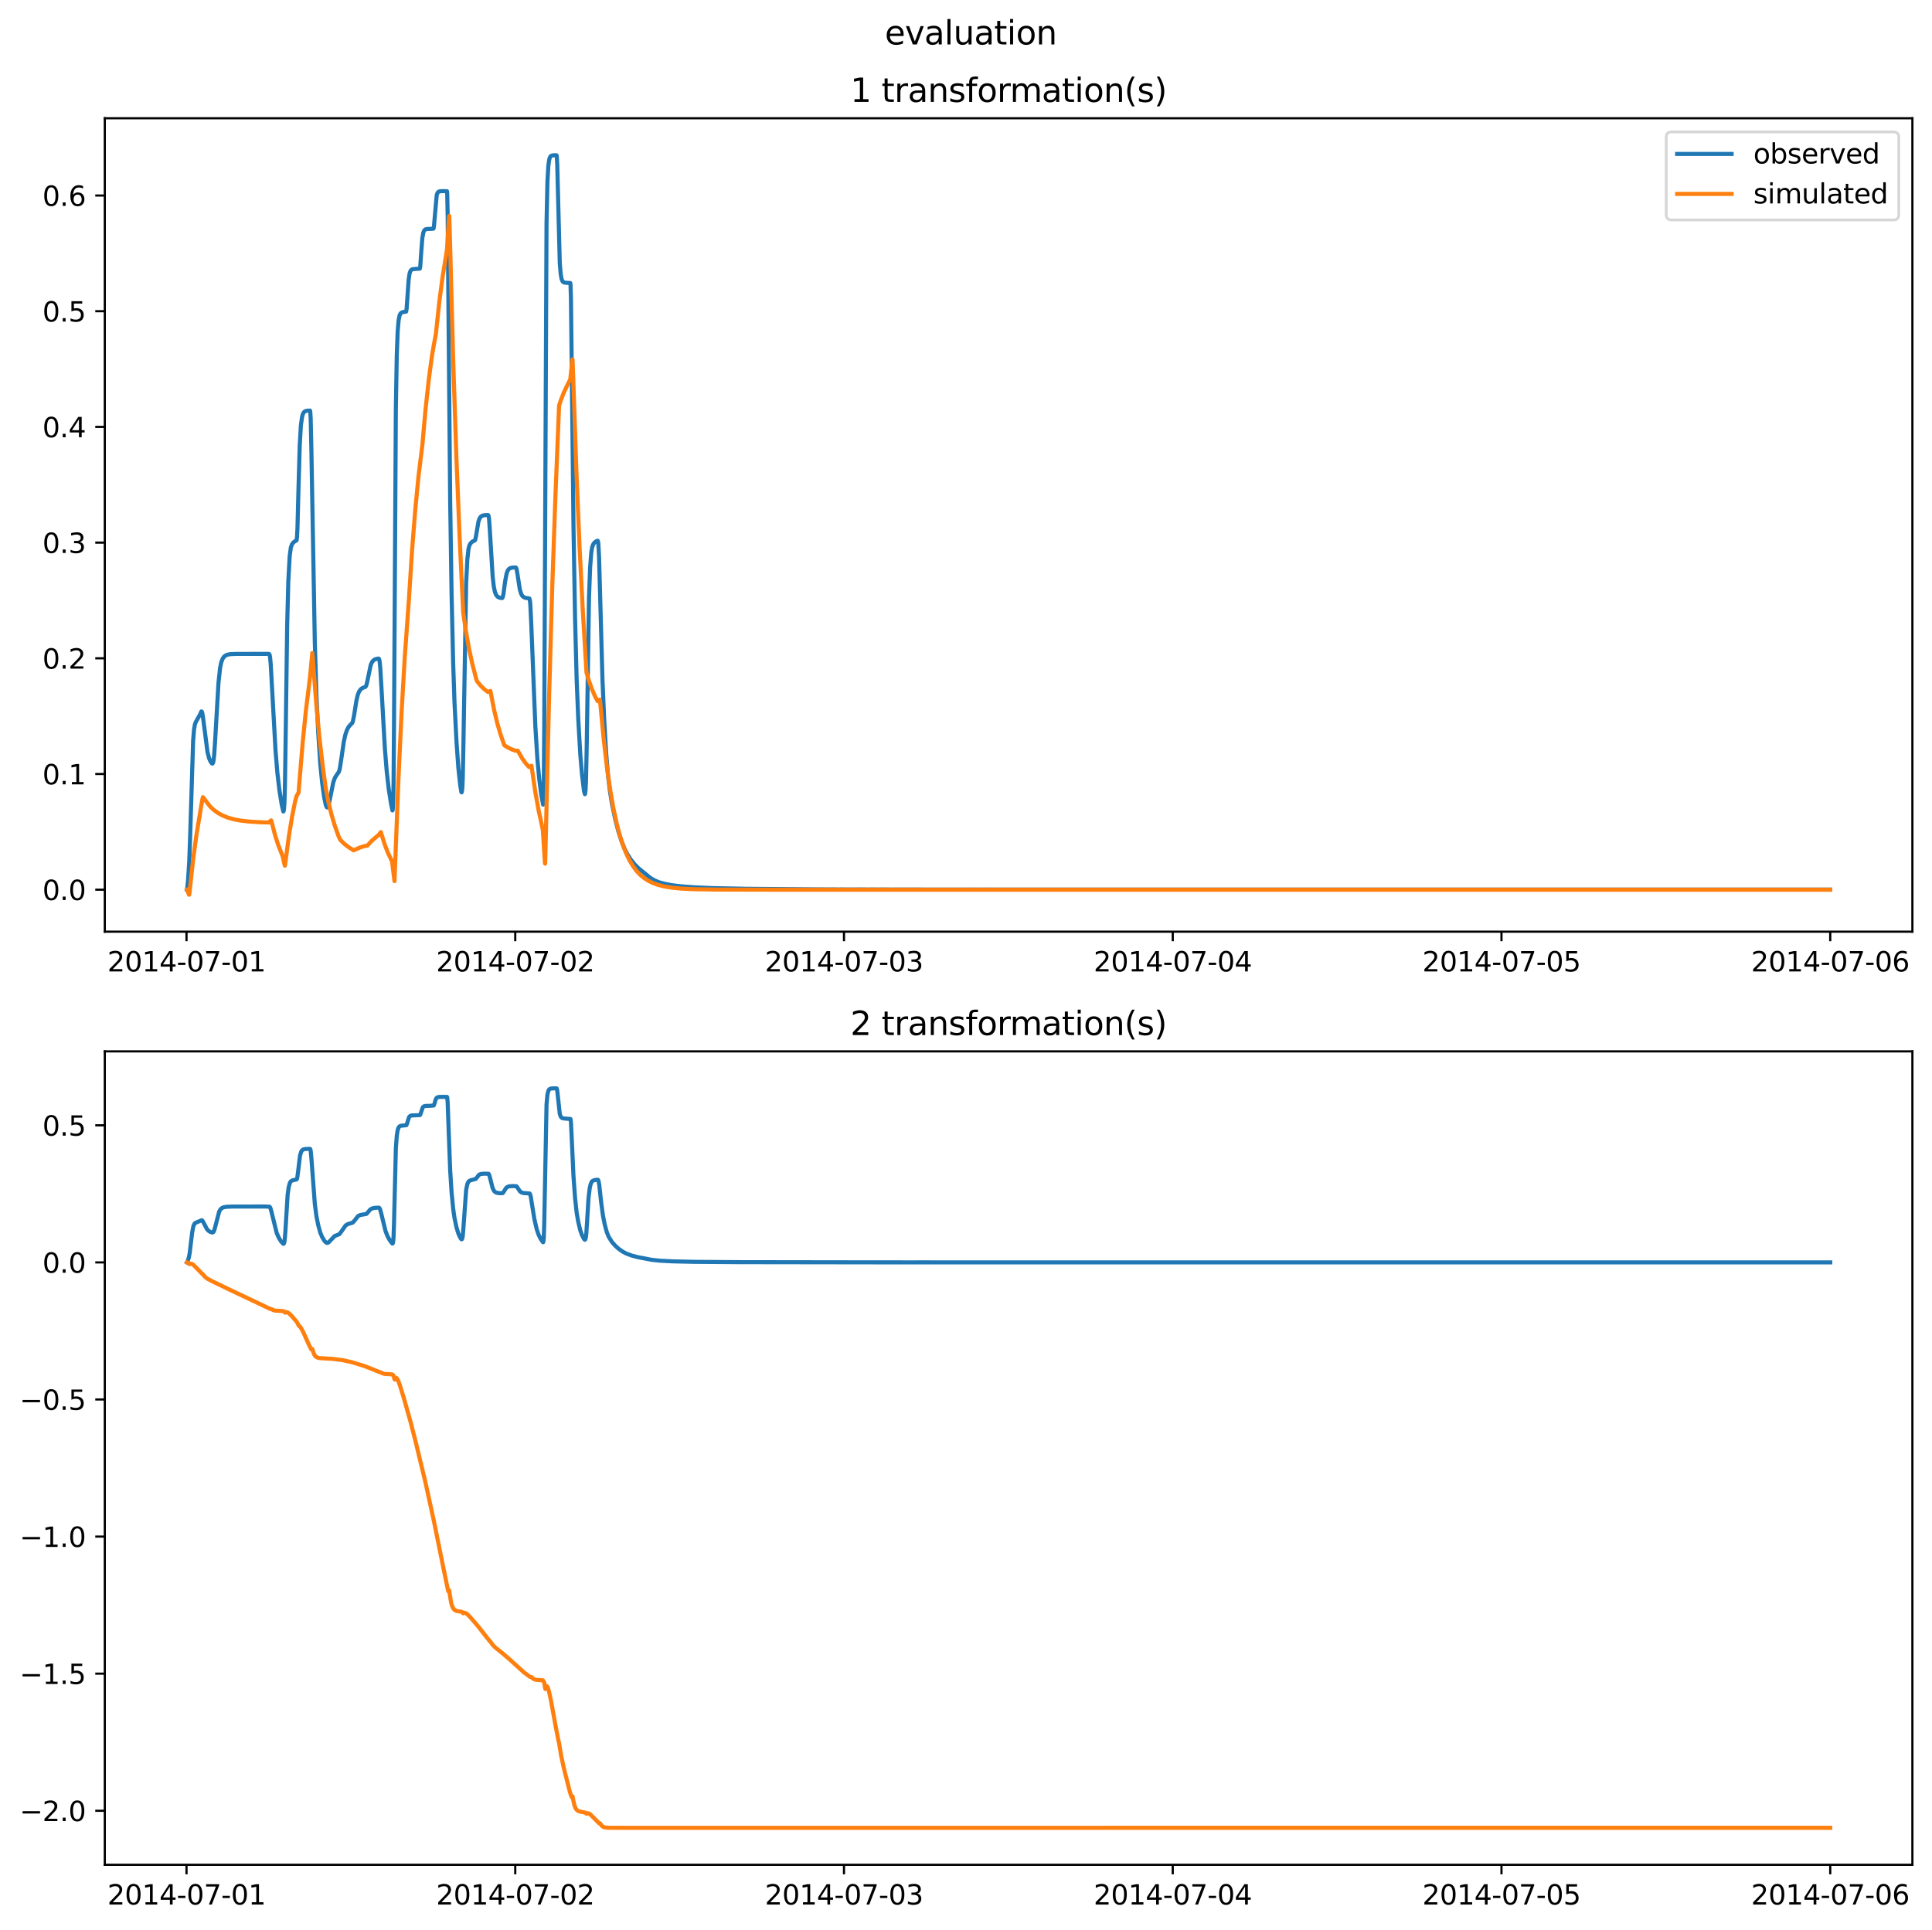<?xml version="1.0" encoding="utf-8" standalone="no"?>
<!DOCTYPE svg PUBLIC "-//W3C//DTD SVG 1.1//EN"
  "http://www.w3.org/Graphics/SVG/1.1/DTD/svg11.dtd">
<svg xmlns:xlink="http://www.w3.org/1999/xlink" width="709.436pt" height="708.798pt" viewBox="0 0 709.436 708.798" xmlns="http://www.w3.org/2000/svg" version="1.1">
 <defs>
  <style type="text/css">*{stroke-linejoin: round; stroke-linecap: butt}</style>
 </defs>
 <g id="figure_1">
  <g id="patch_1">
   <path d="M 0 708.798 
L 709.436 708.798 
L 709.436 0 
L 0 0 
z
" style="fill: #ffffff"/>
  </g>
  <g id="axes_1">
   <g id="patch_2">
    <path d="M 38.483 342.2 
L 702.236 342.2 
L 702.236 43.44 
L 38.483 43.44 
z
" style="fill: #ffffff"/>
   </g>
   <g id="matplotlib.axis_1">
    <g id="xtick_1">
     <g id="line2d_1">
      <defs>
       <path id="m129b3c3180" d="M 0 0 
L 0 3.5 
" style="stroke: #000000; stroke-width: 0.8"/>
      </defs>
      <g>
       <use xlink:href="#m129b3c3180" x="68.486" y="342.2" style="stroke: #000000; stroke-width: 0.8"/>
      </g>
     </g>
     <g id="text_1">
      <!-- 2014-07-01 -->
      <g transform="translate(39.428 356.798) scale(0.1 -0.1)">
       <defs>
        <path id="DejaVuSans-32" d="M 1228 531 
L 3431 531 
L 3431 0 
L 469 0 
L 469 531 
Q 828 903 1448 1529 
Q 2069 2156 2228 2338 
Q 2531 2678 2651 2914 
Q 2772 3150 2772 3378 
Q 2772 3750 2511 3984 
Q 2250 4219 1831 4219 
Q 1534 4219 1204 4116 
Q 875 4013 500 3803 
L 500 4441 
Q 881 4594 1212 4672 
Q 1544 4750 1819 4750 
Q 2544 4750 2975 4387 
Q 3406 4025 3406 3419 
Q 3406 3131 3298 2873 
Q 3191 2616 2906 2266 
Q 2828 2175 2409 1742 
Q 1991 1309 1228 531 
z
" transform="scale(0.016)"/>
        <path id="DejaVuSans-30" d="M 2034 4250 
Q 1547 4250 1301 3770 
Q 1056 3291 1056 2328 
Q 1056 1369 1301 889 
Q 1547 409 2034 409 
Q 2525 409 2770 889 
Q 3016 1369 3016 2328 
Q 3016 3291 2770 3770 
Q 2525 4250 2034 4250 
z
M 2034 4750 
Q 2819 4750 3233 4129 
Q 3647 3509 3647 2328 
Q 3647 1150 3233 529 
Q 2819 -91 2034 -91 
Q 1250 -91 836 529 
Q 422 1150 422 2328 
Q 422 3509 836 4129 
Q 1250 4750 2034 4750 
z
" transform="scale(0.016)"/>
        <path id="DejaVuSans-31" d="M 794 531 
L 1825 531 
L 1825 4091 
L 703 3866 
L 703 4441 
L 1819 4666 
L 2450 4666 
L 2450 531 
L 3481 531 
L 3481 0 
L 794 0 
L 794 531 
z
" transform="scale(0.016)"/>
        <path id="DejaVuSans-34" d="M 2419 4116 
L 825 1625 
L 2419 1625 
L 2419 4116 
z
M 2253 4666 
L 3047 4666 
L 3047 1625 
L 3713 1625 
L 3713 1100 
L 3047 1100 
L 3047 0 
L 2419 0 
L 2419 1100 
L 313 1100 
L 313 1709 
L 2253 4666 
z
" transform="scale(0.016)"/>
        <path id="DejaVuSans-2d" d="M 313 2009 
L 1997 2009 
L 1997 1497 
L 313 1497 
L 313 2009 
z
" transform="scale(0.016)"/>
        <path id="DejaVuSans-37" d="M 525 4666 
L 3525 4666 
L 3525 4397 
L 1831 0 
L 1172 0 
L 2766 4134 
L 525 4134 
L 525 4666 
z
" transform="scale(0.016)"/>
       </defs>
       <use xlink:href="#DejaVuSans-32"/>
       <use xlink:href="#DejaVuSans-30" x="63.623"/>
       <use xlink:href="#DejaVuSans-31" x="127.246"/>
       <use xlink:href="#DejaVuSans-34" x="190.869"/>
       <use xlink:href="#DejaVuSans-2d" x="254.492"/>
       <use xlink:href="#DejaVuSans-30" x="290.576"/>
       <use xlink:href="#DejaVuSans-37" x="354.199"/>
       <use xlink:href="#DejaVuSans-2d" x="417.822"/>
       <use xlink:href="#DejaVuSans-30" x="453.906"/>
       <use xlink:href="#DejaVuSans-31" x="517.529"/>
      </g>
     </g>
    </g>
    <g id="xtick_2">
     <g id="line2d_2">
      <g>
       <use xlink:href="#m129b3c3180" x="189.202" y="342.2" style="stroke: #000000; stroke-width: 0.8"/>
      </g>
     </g>
     <g id="text_2">
      <!-- 2014-07-02 -->
      <g transform="translate(160.144 356.798) scale(0.1 -0.1)">
       <use xlink:href="#DejaVuSans-32"/>
       <use xlink:href="#DejaVuSans-30" x="63.623"/>
       <use xlink:href="#DejaVuSans-31" x="127.246"/>
       <use xlink:href="#DejaVuSans-34" x="190.869"/>
       <use xlink:href="#DejaVuSans-2d" x="254.492"/>
       <use xlink:href="#DejaVuSans-30" x="290.576"/>
       <use xlink:href="#DejaVuSans-37" x="354.199"/>
       <use xlink:href="#DejaVuSans-2d" x="417.822"/>
       <use xlink:href="#DejaVuSans-30" x="453.906"/>
       <use xlink:href="#DejaVuSans-32" x="517.529"/>
      </g>
     </g>
    </g>
    <g id="xtick_3">
     <g id="line2d_3">
      <g>
       <use xlink:href="#m129b3c3180" x="309.918" y="342.2" style="stroke: #000000; stroke-width: 0.8"/>
      </g>
     </g>
     <g id="text_3">
      <!-- 2014-07-03 -->
      <g transform="translate(280.86 356.798) scale(0.1 -0.1)">
       <defs>
        <path id="DejaVuSans-33" d="M 2597 2516 
Q 3050 2419 3304 2112 
Q 3559 1806 3559 1356 
Q 3559 666 3084 287 
Q 2609 -91 1734 -91 
Q 1441 -91 1130 -33 
Q 819 25 488 141 
L 488 750 
Q 750 597 1062 519 
Q 1375 441 1716 441 
Q 2309 441 2620 675 
Q 2931 909 2931 1356 
Q 2931 1769 2642 2001 
Q 2353 2234 1838 2234 
L 1294 2234 
L 1294 2753 
L 1863 2753 
Q 2328 2753 2575 2939 
Q 2822 3125 2822 3475 
Q 2822 3834 2567 4026 
Q 2313 4219 1838 4219 
Q 1578 4219 1281 4162 
Q 984 4106 628 3988 
L 628 4550 
Q 988 4650 1302 4700 
Q 1616 4750 1894 4750 
Q 2613 4750 3031 4423 
Q 3450 4097 3450 3541 
Q 3450 3153 3228 2886 
Q 3006 2619 2597 2516 
z
" transform="scale(0.016)"/>
       </defs>
       <use xlink:href="#DejaVuSans-32"/>
       <use xlink:href="#DejaVuSans-30" x="63.623"/>
       <use xlink:href="#DejaVuSans-31" x="127.246"/>
       <use xlink:href="#DejaVuSans-34" x="190.869"/>
       <use xlink:href="#DejaVuSans-2d" x="254.492"/>
       <use xlink:href="#DejaVuSans-30" x="290.576"/>
       <use xlink:href="#DejaVuSans-37" x="354.199"/>
       <use xlink:href="#DejaVuSans-2d" x="417.822"/>
       <use xlink:href="#DejaVuSans-30" x="453.906"/>
       <use xlink:href="#DejaVuSans-33" x="517.529"/>
      </g>
     </g>
    </g>
    <g id="xtick_4">
     <g id="line2d_4">
      <g>
       <use xlink:href="#m129b3c3180" x="430.634" y="342.2" style="stroke: #000000; stroke-width: 0.8"/>
      </g>
     </g>
     <g id="text_4">
      <!-- 2014-07-04 -->
      <g transform="translate(401.576 356.798) scale(0.1 -0.1)">
       <use xlink:href="#DejaVuSans-32"/>
       <use xlink:href="#DejaVuSans-30" x="63.623"/>
       <use xlink:href="#DejaVuSans-31" x="127.246"/>
       <use xlink:href="#DejaVuSans-34" x="190.869"/>
       <use xlink:href="#DejaVuSans-2d" x="254.492"/>
       <use xlink:href="#DejaVuSans-30" x="290.576"/>
       <use xlink:href="#DejaVuSans-37" x="354.199"/>
       <use xlink:href="#DejaVuSans-2d" x="417.822"/>
       <use xlink:href="#DejaVuSans-30" x="453.906"/>
       <use xlink:href="#DejaVuSans-34" x="517.529"/>
      </g>
     </g>
    </g>
    <g id="xtick_5">
     <g id="line2d_5">
      <g>
       <use xlink:href="#m129b3c3180" x="551.35" y="342.2" style="stroke: #000000; stroke-width: 0.8"/>
      </g>
     </g>
     <g id="text_5">
      <!-- 2014-07-05 -->
      <g transform="translate(522.292 356.798) scale(0.1 -0.1)">
       <defs>
        <path id="DejaVuSans-35" d="M 691 4666 
L 3169 4666 
L 3169 4134 
L 1269 4134 
L 1269 2991 
Q 1406 3038 1543 3061 
Q 1681 3084 1819 3084 
Q 2600 3084 3056 2656 
Q 3513 2228 3513 1497 
Q 3513 744 3044 326 
Q 2575 -91 1722 -91 
Q 1428 -91 1123 -41 
Q 819 9 494 109 
L 494 744 
Q 775 591 1075 516 
Q 1375 441 1709 441 
Q 2250 441 2565 725 
Q 2881 1009 2881 1497 
Q 2881 1984 2565 2268 
Q 2250 2553 1709 2553 
Q 1456 2553 1204 2497 
Q 953 2441 691 2322 
L 691 4666 
z
" transform="scale(0.016)"/>
       </defs>
       <use xlink:href="#DejaVuSans-32"/>
       <use xlink:href="#DejaVuSans-30" x="63.623"/>
       <use xlink:href="#DejaVuSans-31" x="127.246"/>
       <use xlink:href="#DejaVuSans-34" x="190.869"/>
       <use xlink:href="#DejaVuSans-2d" x="254.492"/>
       <use xlink:href="#DejaVuSans-30" x="290.576"/>
       <use xlink:href="#DejaVuSans-37" x="354.199"/>
       <use xlink:href="#DejaVuSans-2d" x="417.822"/>
       <use xlink:href="#DejaVuSans-30" x="453.906"/>
       <use xlink:href="#DejaVuSans-35" x="517.529"/>
      </g>
     </g>
    </g>
    <g id="xtick_6">
     <g id="line2d_6">
      <g>
       <use xlink:href="#m129b3c3180" x="672.066" y="342.2" style="stroke: #000000; stroke-width: 0.8"/>
      </g>
     </g>
     <g id="text_6">
      <!-- 2014-07-06 -->
      <g transform="translate(643.008 356.798) scale(0.1 -0.1)">
       <defs>
        <path id="DejaVuSans-36" d="M 2113 2584 
Q 1688 2584 1439 2293 
Q 1191 2003 1191 1497 
Q 1191 994 1439 701 
Q 1688 409 2113 409 
Q 2538 409 2786 701 
Q 3034 994 3034 1497 
Q 3034 2003 2786 2293 
Q 2538 2584 2113 2584 
z
M 3366 4563 
L 3366 3988 
Q 3128 4100 2886 4159 
Q 2644 4219 2406 4219 
Q 1781 4219 1451 3797 
Q 1122 3375 1075 2522 
Q 1259 2794 1537 2939 
Q 1816 3084 2150 3084 
Q 2853 3084 3261 2657 
Q 3669 2231 3669 1497 
Q 3669 778 3244 343 
Q 2819 -91 2113 -91 
Q 1303 -91 875 529 
Q 447 1150 447 2328 
Q 447 3434 972 4092 
Q 1497 4750 2381 4750 
Q 2619 4750 2861 4703 
Q 3103 4656 3366 4563 
z
" transform="scale(0.016)"/>
       </defs>
       <use xlink:href="#DejaVuSans-32"/>
       <use xlink:href="#DejaVuSans-30" x="63.623"/>
       <use xlink:href="#DejaVuSans-31" x="127.246"/>
       <use xlink:href="#DejaVuSans-34" x="190.869"/>
       <use xlink:href="#DejaVuSans-2d" x="254.492"/>
       <use xlink:href="#DejaVuSans-30" x="290.576"/>
       <use xlink:href="#DejaVuSans-37" x="354.199"/>
       <use xlink:href="#DejaVuSans-2d" x="417.822"/>
       <use xlink:href="#DejaVuSans-30" x="453.906"/>
       <use xlink:href="#DejaVuSans-36" x="517.529"/>
      </g>
     </g>
    </g>
   </g>
   <g id="matplotlib.axis_2">
    <g id="ytick_1">
     <g id="line2d_7">
      <defs>
       <path id="m19c8f73157" d="M 0 0 
L -3.5 0 
" style="stroke: #000000; stroke-width: 0.8"/>
      </defs>
      <g>
       <use xlink:href="#m19c8f73157" x="38.483" y="326.775" style="stroke: #000000; stroke-width: 0.8"/>
      </g>
     </g>
     <g id="text_7">
      <!-- 0.0 -->
      <g transform="translate(15.58 330.575) scale(0.1 -0.1)">
       <defs>
        <path id="DejaVuSans-2e" d="M 684 794 
L 1344 794 
L 1344 0 
L 684 0 
L 684 794 
z
" transform="scale(0.016)"/>
       </defs>
       <use xlink:href="#DejaVuSans-30"/>
       <use xlink:href="#DejaVuSans-2e" x="63.623"/>
       <use xlink:href="#DejaVuSans-30" x="95.41"/>
      </g>
     </g>
    </g>
    <g id="ytick_2">
     <g id="line2d_8">
      <g>
       <use xlink:href="#m19c8f73157" x="38.483" y="284.281" style="stroke: #000000; stroke-width: 0.8"/>
      </g>
     </g>
     <g id="text_8">
      <!-- 0.1 -->
      <g transform="translate(15.58 288.081) scale(0.1 -0.1)">
       <use xlink:href="#DejaVuSans-30"/>
       <use xlink:href="#DejaVuSans-2e" x="63.623"/>
       <use xlink:href="#DejaVuSans-31" x="95.41"/>
      </g>
     </g>
    </g>
    <g id="ytick_3">
     <g id="line2d_9">
      <g>
       <use xlink:href="#m19c8f73157" x="38.483" y="241.788" style="stroke: #000000; stroke-width: 0.8"/>
      </g>
     </g>
     <g id="text_9">
      <!-- 0.2 -->
      <g transform="translate(15.58 245.587) scale(0.1 -0.1)">
       <use xlink:href="#DejaVuSans-30"/>
       <use xlink:href="#DejaVuSans-2e" x="63.623"/>
       <use xlink:href="#DejaVuSans-32" x="95.41"/>
      </g>
     </g>
    </g>
    <g id="ytick_4">
     <g id="line2d_10">
      <g>
       <use xlink:href="#m19c8f73157" x="38.483" y="199.294" style="stroke: #000000; stroke-width: 0.8"/>
      </g>
     </g>
     <g id="text_10">
      <!-- 0.3 -->
      <g transform="translate(15.58 203.093) scale(0.1 -0.1)">
       <use xlink:href="#DejaVuSans-30"/>
       <use xlink:href="#DejaVuSans-2e" x="63.623"/>
       <use xlink:href="#DejaVuSans-33" x="95.41"/>
      </g>
     </g>
    </g>
    <g id="ytick_5">
     <g id="line2d_11">
      <g>
       <use xlink:href="#m19c8f73157" x="38.483" y="156.8" style="stroke: #000000; stroke-width: 0.8"/>
      </g>
     </g>
     <g id="text_11">
      <!-- 0.4 -->
      <g transform="translate(15.58 160.599) scale(0.1 -0.1)">
       <use xlink:href="#DejaVuSans-30"/>
       <use xlink:href="#DejaVuSans-2e" x="63.623"/>
       <use xlink:href="#DejaVuSans-34" x="95.41"/>
      </g>
     </g>
    </g>
    <g id="ytick_6">
     <g id="line2d_12">
      <g>
       <use xlink:href="#m19c8f73157" x="38.483" y="114.306" style="stroke: #000000; stroke-width: 0.8"/>
      </g>
     </g>
     <g id="text_12">
      <!-- 0.5 -->
      <g transform="translate(15.58 118.105) scale(0.1 -0.1)">
       <use xlink:href="#DejaVuSans-30"/>
       <use xlink:href="#DejaVuSans-2e" x="63.623"/>
       <use xlink:href="#DejaVuSans-35" x="95.41"/>
      </g>
     </g>
    </g>
    <g id="ytick_7">
     <g id="line2d_13">
      <g>
       <use xlink:href="#m19c8f73157" x="38.483" y="71.812" style="stroke: #000000; stroke-width: 0.8"/>
      </g>
     </g>
     <g id="text_13">
      <!-- 0.6 -->
      <g transform="translate(15.58 75.611) scale(0.1 -0.1)">
       <use xlink:href="#DejaVuSans-30"/>
       <use xlink:href="#DejaVuSans-2e" x="63.623"/>
       <use xlink:href="#DejaVuSans-36" x="95.41"/>
      </g>
     </g>
    </g>
   </g>
   <g id="line2d_14">
    <path d="M 68.653 326.729 
L 68.737 326.46 
L 69.073 322.987 
L 69.492 316.406 
L 69.827 307.074 
L 70.917 272.031 
L 71.252 267.904 
L 71.588 266.015 
L 71.923 265.152 
L 73.432 262.458 
L 73.935 261.305 
L 74.102 261.365 
L 74.27 261.837 
L 74.605 263.924 
L 76.198 276.261 
L 76.785 278.502 
L 77.288 279.676 
L 77.791 280.386 
L 78.042 280.456 
L 78.21 280.215 
L 78.378 279.553 
L 78.629 277.528 
L 78.965 272.566 
L 80.222 250.881 
L 80.809 245.395 
L 81.228 243.322 
L 81.731 241.988 
L 82.234 241.244 
L 82.821 240.759 
L 83.575 240.442 
L 84.665 240.259 
L 86.845 240.176 
L 98.497 240.164 
L 98.832 240.2 
L 99 240.51 
L 99.168 241.344 
L 99.419 244.044 
L 99.922 253.162 
L 101.18 275.708 
L 101.85 283.804 
L 102.605 290.294 
L 103.443 295.504 
L 104.03 298.042 
L 104.114 297.999 
L 104.281 297.192 
L 104.449 294.815 
L 104.617 289.302 
L 104.868 272.822 
L 105.455 229.493 
L 105.874 213.304 
L 106.377 204.297 
L 106.796 201.088 
L 107.215 199.926 
L 107.718 199.242 
L 108.221 198.856 
L 108.892 198.474 
L 109.06 197.314 
L 109.227 194.028 
L 109.647 177.891 
L 110.066 163.56 
L 110.485 156.289 
L 110.904 153.186 
L 111.239 152.001 
L 111.659 151.321 
L 112.161 150.983 
L 112.916 150.825 
L 113.838 150.8 
L 113.922 151.081 
L 114.09 153.783 
L 114.341 165.176 
L 115.599 235.867 
L 116.185 255.15 
L 116.856 269.146 
L 117.61 280.603 
L 118.281 287.368 
L 119.036 292.816 
L 119.622 295.6 
L 119.958 296.453 
L 120.209 296.588 
L 120.377 296.426 
L 120.628 295.822 
L 121.048 293.997 
L 122.389 287.33 
L 122.976 285.687 
L 123.562 284.726 
L 124.485 283.414 
L 124.82 282.069 
L 125.323 278.769 
L 126.245 272.446 
L 126.832 269.794 
L 127.419 268.085 
L 128.005 266.983 
L 128.676 266.221 
L 129.347 265.532 
L 129.598 264.843 
L 130.017 262.764 
L 130.856 257.459 
L 131.359 255.265 
L 131.862 254.003 
L 132.365 253.266 
L 132.951 252.777 
L 133.706 252.453 
L 134.209 252.257 
L 134.46 251.862 
L 134.796 250.638 
L 136.137 244.195 
L 136.64 243.124 
L 137.143 242.533 
L 137.73 242.166 
L 138.568 241.927 
L 139.071 241.894 
L 139.239 242.171 
L 139.406 242.969 
L 139.658 245.535 
L 140.161 254.18 
L 141.335 275.053 
L 142.005 283.311 
L 142.76 289.924 
L 143.598 295.237 
L 144.101 297.664 
L 144.185 297.577 
L 144.352 295.428 
L 144.52 287.292 
L 144.688 265.536 
L 145.358 150.312 
L 145.694 130.614 
L 146.029 121.681 
L 146.364 117.687 
L 146.7 115.952 
L 147.035 115.198 
L 147.454 114.799 
L 148.041 114.611 
L 149.131 114.451 
L 149.298 113.585 
L 149.55 110.035 
L 150.053 102.739 
L 150.388 100.496 
L 150.724 99.511 
L 151.059 99.092 
L 151.478 98.889 
L 152.316 98.789 
L 154.161 98.678 
L 154.328 97.779 
L 154.664 92.788 
L 155.083 87.444 
L 155.418 85.534 
L 155.753 84.676 
L 156.173 84.268 
L 156.759 84.111 
L 158.352 84.065 
L 159.19 83.978 
L 159.358 83.017 
L 160.364 71.639 
L 160.699 70.774 
L 161.035 70.419 
L 161.538 70.249 
L 162.627 70.19 
L 164.136 70.239 
L 164.22 71.084 
L 164.388 79.253 
L 164.723 118.964 
L 165.31 184.272 
L 165.813 217.756 
L 166.4 243.457 
L 166.903 258.231 
L 167.657 272.98 
L 168.328 282.205 
L 168.999 288.39 
L 169.418 290.955 
L 169.502 291.034 
L 169.585 290.856 
L 169.753 289.556 
L 169.921 286.08 
L 170.172 273.18 
L 171.178 213.968 
L 171.597 205.602 
L 172.017 201.707 
L 172.352 200.381 
L 172.771 199.578 
L 173.442 198.924 
L 174.112 198.623 
L 174.364 198.483 
L 174.531 198.128 
L 174.783 196.917 
L 175.705 191.489 
L 176.124 190.364 
L 176.543 189.778 
L 177.046 189.438 
L 177.801 189.242 
L 179.226 189.166 
L 179.394 189.41 
L 179.561 190.404 
L 179.813 193.824 
L 180.903 211.701 
L 181.322 215.425 
L 181.741 217.429 
L 182.16 218.475 
L 182.663 219.116 
L 183.25 219.471 
L 184.088 219.675 
L 184.423 219.644 
L 184.591 219.379 
L 184.843 218.321 
L 185.513 213.369 
L 186.016 210.7 
L 186.435 209.561 
L 186.855 208.987 
L 187.358 208.659 
L 188.112 208.47 
L 189.369 208.408 
L 189.537 208.572 
L 189.705 209.042 
L 190.04 211.04 
L 190.878 216.472 
L 191.381 218.142 
L 191.801 218.871 
L 192.304 219.327 
L 192.974 219.596 
L 194.064 219.737 
L 194.399 219.815 
L 194.567 220.393 
L 194.735 221.982 
L 195.07 228.841 
L 196.579 266.746 
L 197.333 278.814 
L 198.004 286.053 
L 198.758 291.937 
L 199.429 295.528 
L 199.513 294.969 
L 199.681 288.921 
L 199.848 266.898 
L 200.687 82 
L 201.022 66.733 
L 201.357 60.868 
L 201.693 58.53 
L 202.028 57.599 
L 202.363 57.246 
L 202.866 57.078 
L 204.04 57.021 
L 204.375 57.041 
L 204.459 57.392 
L 204.627 60.64 
L 205.549 96.598 
L 205.884 100.639 
L 206.219 102.489 
L 206.555 103.308 
L 206.89 103.642 
L 207.477 103.835 
L 208.567 103.902 
L 209.405 103.945 
L 209.489 104.519 
L 209.656 109.742 
L 209.992 138.929 
L 210.579 192.867 
L 211.165 227.083 
L 211.752 249.705 
L 212.339 264.129 
L 213.093 277.179 
L 213.68 284.149 
L 214.435 290.495 
L 214.77 291.693 
L 214.854 291.5 
L 215.022 290.166 
L 215.189 286.686 
L 215.441 274.234 
L 216.279 219.583 
L 216.698 208.402 
L 217.117 202.914 
L 217.453 200.922 
L 217.872 199.853 
L 218.375 199.199 
L 218.962 198.784 
L 219.465 198.608 
L 219.548 198.697 
L 219.716 199.687 
L 219.968 204.403 
L 220.387 219.363 
L 221.225 249.43 
L 221.812 263.338 
L 222.566 276.432 
L 223.237 284.475 
L 223.991 290.752 
L 224.746 295.352 
L 225.92 300.917 
L 227.009 305.16 
L 228.183 308.835 
L 229.357 311.771 
L 230.446 313.892 
L 231.62 315.703 
L 233.045 317.474 
L 234.47 318.903 
L 238.746 322.393 
L 240.255 323.3 
L 241.847 323.99 
L 243.775 324.552 
L 246.458 325.081 
L 249.895 325.515 
L 254.841 325.894 
L 261.715 326.186 
L 274.374 326.443 
L 299.523 326.65 
L 304.972 326.675 
L 305.223 326.674 
L 306.145 326.661 
L 306.565 326.668 
L 307.571 326.695 
L 308.325 326.685 
L 309.163 326.678 
L 309.582 326.691 
L 310.169 326.678 
L 310.756 326.704 
L 311.259 326.688 
L 314.025 326.703 
L 314.528 326.679 
L 315.115 326.697 
L 315.786 326.672 
L 319.223 326.718 
L 319.726 326.689 
L 320.732 326.695 
L 321.654 326.704 
L 322.073 326.714 
L 322.576 326.716 
L 323.079 326.688 
L 323.75 326.706 
L 324.253 326.691 
L 324.588 326.692 
L 326.768 326.724 
L 327.103 326.732 
L 328.528 326.714 
L 329.115 326.727 
L 329.618 326.716 
L 330.205 326.714 
L 330.624 326.716 
L 332.804 326.722 
L 333.223 326.709 
L 333.81 326.732 
L 334.732 326.701 
L 335.235 326.716 
L 335.905 326.72 
L 336.492 326.701 
L 337.247 326.706 
L 338.085 326.704 
L 338.588 326.732 
L 339.426 326.729 
L 341.187 326.733 
L 358.037 326.722 
L 358.959 326.732 
L 359.881 326.727 
L 361.557 326.728 
L 362.228 326.72 
L 363.066 326.73 
L 366.336 326.732 
L 366.923 326.724 
L 383.018 326.73 
L 387.629 326.729 
L 388.299 326.726 
L 390.563 326.727 
L 392.491 326.733 
L 672.066 326.731 
L 672.066 326.731 
" clip-path="url(#p2f8495ef58)" style="fill: none; stroke: #1f77b4; stroke-width: 1.5; stroke-linecap: square"/>
   </g>
   <g id="line2d_15">
    <path d="M 68.653 326.775 
L 69.408 328.62 
L 69.492 328.616 
L 69.743 326.412 
L 70.917 315.704 
L 72.09 306.958 
L 73.264 299.813 
L 74.27 293.732 
L 74.522 292.788 
L 77.204 296.28 
L 78.629 297.583 
L 80.138 298.656 
L 81.815 299.561 
L 83.659 300.298 
L 85.755 300.894 
L 88.27 301.376 
L 91.455 301.752 
L 95.731 302.019 
L 98.749 302.078 
L 99.503 301.328 
L 99.587 301.333 
L 99.838 302.258 
L 101.012 306.748 
L 102.186 310.416 
L 103.359 313.413 
L 103.778 314.441 
L 104.533 317.8 
L 104.617 317.951 
L 104.784 316.894 
L 106.042 307.362 
L 107.215 300.143 
L 108.389 294.247 
L 108.892 292.387 
L 109.647 291.056 
L 109.982 286.819 
L 111.156 272.589 
L 112.329 260.964 
L 113.503 251.469 
L 113.922 247.868 
L 114.676 239.846 
L 114.844 241.586 
L 116.102 258.175 
L 117.275 270.74 
L 118.449 281.003 
L 119.706 290.117 
L 120.545 294.291 
L 121.718 299.163 
L 122.892 303.143 
L 124.317 307.124 
L 124.904 308.402 
L 126.245 309.767 
L 127.67 310.909 
L 129.85 312.333 
L 132.197 311.27 
L 133.957 310.719 
L 134.88 310.616 
L 136.472 308.85 
L 137.897 307.629 
L 139.155 306.562 
L 139.826 305.616 
L 140.077 306.365 
L 141.251 310.104 
L 142.424 313.157 
L 143.682 315.812 
L 143.933 316.242 
L 144.101 317.549 
L 144.855 323.621 
L 145.107 317.378 
L 146.281 286.776 
L 147.454 261.779 
L 148.628 241.36 
L 149.55 228.648 
L 150.137 220.367 
L 151.31 202.146 
L 152.484 187.262 
L 153.658 175.104 
L 154.412 168.964 
L 155.083 163.58 
L 156.256 150.376 
L 157.43 139.587 
L 158.604 130.774 
L 159.358 126.351 
L 160.029 122.913 
L 161.37 110.368 
L 162.544 101.52 
L 163.717 94.293 
L 164.136 91.611 
L 164.891 79.661 
L 164.975 79.309 
L 165.142 84.702 
L 166.4 131.849 
L 167.573 167.551 
L 168.747 196.715 
L 170.088 224.961 
L 171.011 231.317 
L 172.184 238.027 
L 173.358 243.507 
L 174.951 249.699 
L 175.202 250.259 
L 176.46 251.797 
L 177.801 253.107 
L 179.142 254.153 
L 179.31 254.099 
L 180.064 253.768 
L 180.316 255.016 
L 181.489 260.977 
L 182.663 265.845 
L 183.837 269.822 
L 185.178 273.716 
L 186.268 274.414 
L 187.944 275.252 
L 189.369 275.743 
L 190.124 275.713 
L 190.459 276.318 
L 191.717 278.508 
L 192.974 280.272 
L 194.232 281.699 
L 194.399 281.643 
L 195.154 281.265 
L 195.405 282.949 
L 196.579 290.976 
L 197.752 297.533 
L 198.926 302.889 
L 199.345 305.037 
L 200.1 316.961 
L 200.184 317.213 
L 200.435 306.992 
L 201.609 256.743 
L 202.782 215.697 
L 203.956 182.17 
L 205.297 148.973 
L 205.884 147.146 
L 207.058 144.132 
L 208.315 141.512 
L 209.405 139.337 
L 210.159 132.1 
L 210.243 132.006 
L 210.495 139.034 
L 211.668 173.421 
L 212.842 201.509 
L 214.016 224.453 
L 215.357 246.973 
L 216.111 249.571 
L 217.285 252.937 
L 218.542 255.863 
L 219.465 257.542 
L 220.219 256.957 
L 220.303 257.093 
L 220.554 259.678 
L 221.728 271.968 
L 222.902 282.006 
L 224.075 290.206 
L 225.249 296.904 
L 226.423 302.375 
L 227.596 306.844 
L 228.77 310.495 
L 229.943 313.477 
L 231.201 316.068 
L 232.458 318.155 
L 233.716 319.835 
L 235.057 321.268 
L 236.482 322.467 
L 237.991 323.454 
L 239.668 324.288 
L 241.596 324.991 
L 243.859 325.568 
L 246.542 326.015 
L 249.979 326.355 
L 254.841 326.593 
L 262.721 326.729 
L 282.17 326.774 
L 672.066 326.775 
L 672.066 326.775 
" clip-path="url(#p2f8495ef58)" style="fill: none; stroke: #ff7f0e; stroke-width: 1.5; stroke-linecap: square"/>
   </g>
   <g id="patch_3">
    <path d="M 38.483 342.2 
L 38.483 43.44 
" style="fill: none; stroke: #000000; stroke-width: 0.8; stroke-linejoin: miter; stroke-linecap: square"/>
   </g>
   <g id="patch_4">
    <path d="M 702.236 342.2 
L 702.236 43.44 
" style="fill: none; stroke: #000000; stroke-width: 0.8; stroke-linejoin: miter; stroke-linecap: square"/>
   </g>
   <g id="patch_5">
    <path d="M 38.483 342.2 
L 702.236 342.2 
" style="fill: none; stroke: #000000; stroke-width: 0.8; stroke-linejoin: miter; stroke-linecap: square"/>
   </g>
   <g id="patch_6">
    <path d="M 38.483 43.44 
L 702.236 43.44 
" style="fill: none; stroke: #000000; stroke-width: 0.8; stroke-linejoin: miter; stroke-linecap: square"/>
   </g>
   <g id="text_14">
    <!-- 1 transformation(s) -->
    <g transform="translate(312.245 37.44) scale(0.12 -0.12)">
     <defs>
      <path id="DejaVuSans-20" transform="scale(0.016)"/>
      <path id="DejaVuSans-74" d="M 1172 4494 
L 1172 3500 
L 2356 3500 
L 2356 3053 
L 1172 3053 
L 1172 1153 
Q 1172 725 1289 603 
Q 1406 481 1766 481 
L 2356 481 
L 2356 0 
L 1766 0 
Q 1100 0 847 248 
Q 594 497 594 1153 
L 594 3053 
L 172 3053 
L 172 3500 
L 594 3500 
L 594 4494 
L 1172 4494 
z
" transform="scale(0.016)"/>
      <path id="DejaVuSans-72" d="M 2631 2963 
Q 2534 3019 2420 3045 
Q 2306 3072 2169 3072 
Q 1681 3072 1420 2755 
Q 1159 2438 1159 1844 
L 1159 0 
L 581 0 
L 581 3500 
L 1159 3500 
L 1159 2956 
Q 1341 3275 1631 3429 
Q 1922 3584 2338 3584 
Q 2397 3584 2469 3576 
Q 2541 3569 2628 3553 
L 2631 2963 
z
" transform="scale(0.016)"/>
      <path id="DejaVuSans-61" d="M 2194 1759 
Q 1497 1759 1228 1600 
Q 959 1441 959 1056 
Q 959 750 1161 570 
Q 1363 391 1709 391 
Q 2188 391 2477 730 
Q 2766 1069 2766 1631 
L 2766 1759 
L 2194 1759 
z
M 3341 1997 
L 3341 0 
L 2766 0 
L 2766 531 
Q 2569 213 2275 61 
Q 1981 -91 1556 -91 
Q 1019 -91 701 211 
Q 384 513 384 1019 
Q 384 1609 779 1909 
Q 1175 2209 1959 2209 
L 2766 2209 
L 2766 2266 
Q 2766 2663 2505 2880 
Q 2244 3097 1772 3097 
Q 1472 3097 1187 3025 
Q 903 2953 641 2809 
L 641 3341 
Q 956 3463 1253 3523 
Q 1550 3584 1831 3584 
Q 2591 3584 2966 3190 
Q 3341 2797 3341 1997 
z
" transform="scale(0.016)"/>
      <path id="DejaVuSans-6e" d="M 3513 2113 
L 3513 0 
L 2938 0 
L 2938 2094 
Q 2938 2591 2744 2837 
Q 2550 3084 2163 3084 
Q 1697 3084 1428 2787 
Q 1159 2491 1159 1978 
L 1159 0 
L 581 0 
L 581 3500 
L 1159 3500 
L 1159 2956 
Q 1366 3272 1645 3428 
Q 1925 3584 2291 3584 
Q 2894 3584 3203 3211 
Q 3513 2838 3513 2113 
z
" transform="scale(0.016)"/>
      <path id="DejaVuSans-73" d="M 2834 3397 
L 2834 2853 
Q 2591 2978 2328 3040 
Q 2066 3103 1784 3103 
Q 1356 3103 1142 2972 
Q 928 2841 928 2578 
Q 928 2378 1081 2264 
Q 1234 2150 1697 2047 
L 1894 2003 
Q 2506 1872 2764 1633 
Q 3022 1394 3022 966 
Q 3022 478 2636 193 
Q 2250 -91 1575 -91 
Q 1294 -91 989 -36 
Q 684 19 347 128 
L 347 722 
Q 666 556 975 473 
Q 1284 391 1588 391 
Q 1994 391 2212 530 
Q 2431 669 2431 922 
Q 2431 1156 2273 1281 
Q 2116 1406 1581 1522 
L 1381 1569 
Q 847 1681 609 1914 
Q 372 2147 372 2553 
Q 372 3047 722 3315 
Q 1072 3584 1716 3584 
Q 2034 3584 2315 3537 
Q 2597 3491 2834 3397 
z
" transform="scale(0.016)"/>
      <path id="DejaVuSans-66" d="M 2375 4863 
L 2375 4384 
L 1825 4384 
Q 1516 4384 1395 4259 
Q 1275 4134 1275 3809 
L 1275 3500 
L 2222 3500 
L 2222 3053 
L 1275 3053 
L 1275 0 
L 697 0 
L 697 3053 
L 147 3053 
L 147 3500 
L 697 3500 
L 697 3744 
Q 697 4328 969 4595 
Q 1241 4863 1831 4863 
L 2375 4863 
z
" transform="scale(0.016)"/>
      <path id="DejaVuSans-6f" d="M 1959 3097 
Q 1497 3097 1228 2736 
Q 959 2375 959 1747 
Q 959 1119 1226 758 
Q 1494 397 1959 397 
Q 2419 397 2687 759 
Q 2956 1122 2956 1747 
Q 2956 2369 2687 2733 
Q 2419 3097 1959 3097 
z
M 1959 3584 
Q 2709 3584 3137 3096 
Q 3566 2609 3566 1747 
Q 3566 888 3137 398 
Q 2709 -91 1959 -91 
Q 1206 -91 779 398 
Q 353 888 353 1747 
Q 353 2609 779 3096 
Q 1206 3584 1959 3584 
z
" transform="scale(0.016)"/>
      <path id="DejaVuSans-6d" d="M 3328 2828 
Q 3544 3216 3844 3400 
Q 4144 3584 4550 3584 
Q 5097 3584 5394 3201 
Q 5691 2819 5691 2113 
L 5691 0 
L 5113 0 
L 5113 2094 
Q 5113 2597 4934 2840 
Q 4756 3084 4391 3084 
Q 3944 3084 3684 2787 
Q 3425 2491 3425 1978 
L 3425 0 
L 2847 0 
L 2847 2094 
Q 2847 2600 2669 2842 
Q 2491 3084 2119 3084 
Q 1678 3084 1418 2786 
Q 1159 2488 1159 1978 
L 1159 0 
L 581 0 
L 581 3500 
L 1159 3500 
L 1159 2956 
Q 1356 3278 1631 3431 
Q 1906 3584 2284 3584 
Q 2666 3584 2933 3390 
Q 3200 3197 3328 2828 
z
" transform="scale(0.016)"/>
      <path id="DejaVuSans-69" d="M 603 3500 
L 1178 3500 
L 1178 0 
L 603 0 
L 603 3500 
z
M 603 4863 
L 1178 4863 
L 1178 4134 
L 603 4134 
L 603 4863 
z
" transform="scale(0.016)"/>
      <path id="DejaVuSans-28" d="M 1984 4856 
Q 1566 4138 1362 3434 
Q 1159 2731 1159 2009 
Q 1159 1288 1364 580 
Q 1569 -128 1984 -844 
L 1484 -844 
Q 1016 -109 783 600 
Q 550 1309 550 2009 
Q 550 2706 781 3412 
Q 1013 4119 1484 4856 
L 1984 4856 
z
" transform="scale(0.016)"/>
      <path id="DejaVuSans-29" d="M 513 4856 
L 1013 4856 
Q 1481 4119 1714 3412 
Q 1947 2706 1947 2009 
Q 1947 1309 1714 600 
Q 1481 -109 1013 -844 
L 513 -844 
Q 928 -128 1133 580 
Q 1338 1288 1338 2009 
Q 1338 2731 1133 3434 
Q 928 4138 513 4856 
z
" transform="scale(0.016)"/>
     </defs>
     <use xlink:href="#DejaVuSans-31"/>
     <use xlink:href="#DejaVuSans-20" x="63.623"/>
     <use xlink:href="#DejaVuSans-74" x="95.41"/>
     <use xlink:href="#DejaVuSans-72" x="134.619"/>
     <use xlink:href="#DejaVuSans-61" x="175.732"/>
     <use xlink:href="#DejaVuSans-6e" x="237.012"/>
     <use xlink:href="#DejaVuSans-73" x="300.391"/>
     <use xlink:href="#DejaVuSans-66" x="352.49"/>
     <use xlink:href="#DejaVuSans-6f" x="387.695"/>
     <use xlink:href="#DejaVuSans-72" x="448.877"/>
     <use xlink:href="#DejaVuSans-6d" x="488.24"/>
     <use xlink:href="#DejaVuSans-61" x="585.652"/>
     <use xlink:href="#DejaVuSans-74" x="646.932"/>
     <use xlink:href="#DejaVuSans-69" x="686.141"/>
     <use xlink:href="#DejaVuSans-6f" x="713.924"/>
     <use xlink:href="#DejaVuSans-6e" x="775.105"/>
     <use xlink:href="#DejaVuSans-28" x="838.484"/>
     <use xlink:href="#DejaVuSans-73" x="877.498"/>
     <use xlink:href="#DejaVuSans-29" x="929.598"/>
    </g>
   </g>
   <g id="legend_1">
    <g id="patch_7">
     <path d="M 613.843 80.796 
L 695.236 80.796 
Q 697.236 80.796 697.236 78.796 
L 697.236 50.44 
Q 697.236 48.44 695.236 48.44 
L 613.843 48.44 
Q 611.843 48.44 611.843 50.44 
L 611.843 78.796 
Q 611.843 80.796 613.843 80.796 
z
" style="fill: #ffffff; opacity: 0.8; stroke: #cccccc; stroke-linejoin: miter"/>
    </g>
    <g id="line2d_16">
     <path d="M 615.843 56.538 
L 625.843 56.538 
L 635.843 56.538 
" style="fill: none; stroke: #1f77b4; stroke-width: 1.5; stroke-linecap: square"/>
    </g>
    <g id="text_15">
     <!-- observed -->
     <g transform="translate(643.843 60.038) scale(0.1 -0.1)">
      <defs>
       <path id="DejaVuSans-62" d="M 3116 1747 
Q 3116 2381 2855 2742 
Q 2594 3103 2138 3103 
Q 1681 3103 1420 2742 
Q 1159 2381 1159 1747 
Q 1159 1113 1420 752 
Q 1681 391 2138 391 
Q 2594 391 2855 752 
Q 3116 1113 3116 1747 
z
M 1159 2969 
Q 1341 3281 1617 3432 
Q 1894 3584 2278 3584 
Q 2916 3584 3314 3078 
Q 3713 2572 3713 1747 
Q 3713 922 3314 415 
Q 2916 -91 2278 -91 
Q 1894 -91 1617 61 
Q 1341 213 1159 525 
L 1159 0 
L 581 0 
L 581 4863 
L 1159 4863 
L 1159 2969 
z
" transform="scale(0.016)"/>
       <path id="DejaVuSans-65" d="M 3597 1894 
L 3597 1613 
L 953 1613 
Q 991 1019 1311 708 
Q 1631 397 2203 397 
Q 2534 397 2845 478 
Q 3156 559 3463 722 
L 3463 178 
Q 3153 47 2828 -22 
Q 2503 -91 2169 -91 
Q 1331 -91 842 396 
Q 353 884 353 1716 
Q 353 2575 817 3079 
Q 1281 3584 2069 3584 
Q 2775 3584 3186 3129 
Q 3597 2675 3597 1894 
z
M 3022 2063 
Q 3016 2534 2758 2815 
Q 2500 3097 2075 3097 
Q 1594 3097 1305 2825 
Q 1016 2553 972 2059 
L 3022 2063 
z
" transform="scale(0.016)"/>
       <path id="DejaVuSans-76" d="M 191 3500 
L 800 3500 
L 1894 563 
L 2988 3500 
L 3597 3500 
L 2284 0 
L 1503 0 
L 191 3500 
z
" transform="scale(0.016)"/>
       <path id="DejaVuSans-64" d="M 2906 2969 
L 2906 4863 
L 3481 4863 
L 3481 0 
L 2906 0 
L 2906 525 
Q 2725 213 2448 61 
Q 2172 -91 1784 -91 
Q 1150 -91 751 415 
Q 353 922 353 1747 
Q 353 2572 751 3078 
Q 1150 3584 1784 3584 
Q 2172 3584 2448 3432 
Q 2725 3281 2906 2969 
z
M 947 1747 
Q 947 1113 1208 752 
Q 1469 391 1925 391 
Q 2381 391 2643 752 
Q 2906 1113 2906 1747 
Q 2906 2381 2643 2742 
Q 2381 3103 1925 3103 
Q 1469 3103 1208 2742 
Q 947 2381 947 1747 
z
" transform="scale(0.016)"/>
      </defs>
      <use xlink:href="#DejaVuSans-6f"/>
      <use xlink:href="#DejaVuSans-62" x="61.182"/>
      <use xlink:href="#DejaVuSans-73" x="124.658"/>
      <use xlink:href="#DejaVuSans-65" x="176.758"/>
      <use xlink:href="#DejaVuSans-72" x="238.281"/>
      <use xlink:href="#DejaVuSans-76" x="279.395"/>
      <use xlink:href="#DejaVuSans-65" x="338.574"/>
      <use xlink:href="#DejaVuSans-64" x="400.098"/>
     </g>
    </g>
    <g id="line2d_17">
     <path d="M 615.843 71.217 
L 625.843 71.217 
L 635.843 71.217 
" style="fill: none; stroke: #ff7f0e; stroke-width: 1.5; stroke-linecap: square"/>
    </g>
    <g id="text_16">
     <!-- simulated -->
     <g transform="translate(643.843 74.717) scale(0.1 -0.1)">
      <defs>
       <path id="DejaVuSans-75" d="M 544 1381 
L 544 3500 
L 1119 3500 
L 1119 1403 
Q 1119 906 1312 657 
Q 1506 409 1894 409 
Q 2359 409 2629 706 
Q 2900 1003 2900 1516 
L 2900 3500 
L 3475 3500 
L 3475 0 
L 2900 0 
L 2900 538 
Q 2691 219 2414 64 
Q 2138 -91 1772 -91 
Q 1169 -91 856 284 
Q 544 659 544 1381 
z
M 1991 3584 
L 1991 3584 
z
" transform="scale(0.016)"/>
       <path id="DejaVuSans-6c" d="M 603 4863 
L 1178 4863 
L 1178 0 
L 603 0 
L 603 4863 
z
" transform="scale(0.016)"/>
      </defs>
      <use xlink:href="#DejaVuSans-73"/>
      <use xlink:href="#DejaVuSans-69" x="52.1"/>
      <use xlink:href="#DejaVuSans-6d" x="79.883"/>
      <use xlink:href="#DejaVuSans-75" x="177.295"/>
      <use xlink:href="#DejaVuSans-6c" x="240.674"/>
      <use xlink:href="#DejaVuSans-61" x="268.457"/>
      <use xlink:href="#DejaVuSans-74" x="329.736"/>
      <use xlink:href="#DejaVuSans-65" x="368.945"/>
      <use xlink:href="#DejaVuSans-64" x="430.469"/>
     </g>
    </g>
   </g>
  </g>
  <g id="axes_2">
   <g id="patch_8">
    <path d="M 38.483 684.92 
L 702.236 684.92 
L 702.236 386.16 
L 38.483 386.16 
z
" style="fill: #ffffff"/>
   </g>
   <g id="matplotlib.axis_3">
    <g id="xtick_7">
     <g id="line2d_18">
      <g>
       <use xlink:href="#m129b3c3180" x="68.486" y="684.92" style="stroke: #000000; stroke-width: 0.8"/>
      </g>
     </g>
     <g id="text_17">
      <!-- 2014-07-01 -->
      <g transform="translate(39.428 699.518) scale(0.1 -0.1)">
       <use xlink:href="#DejaVuSans-32"/>
       <use xlink:href="#DejaVuSans-30" x="63.623"/>
       <use xlink:href="#DejaVuSans-31" x="127.246"/>
       <use xlink:href="#DejaVuSans-34" x="190.869"/>
       <use xlink:href="#DejaVuSans-2d" x="254.492"/>
       <use xlink:href="#DejaVuSans-30" x="290.576"/>
       <use xlink:href="#DejaVuSans-37" x="354.199"/>
       <use xlink:href="#DejaVuSans-2d" x="417.822"/>
       <use xlink:href="#DejaVuSans-30" x="453.906"/>
       <use xlink:href="#DejaVuSans-31" x="517.529"/>
      </g>
     </g>
    </g>
    <g id="xtick_8">
     <g id="line2d_19">
      <g>
       <use xlink:href="#m129b3c3180" x="189.202" y="684.92" style="stroke: #000000; stroke-width: 0.8"/>
      </g>
     </g>
     <g id="text_18">
      <!-- 2014-07-02 -->
      <g transform="translate(160.144 699.518) scale(0.1 -0.1)">
       <use xlink:href="#DejaVuSans-32"/>
       <use xlink:href="#DejaVuSans-30" x="63.623"/>
       <use xlink:href="#DejaVuSans-31" x="127.246"/>
       <use xlink:href="#DejaVuSans-34" x="190.869"/>
       <use xlink:href="#DejaVuSans-2d" x="254.492"/>
       <use xlink:href="#DejaVuSans-30" x="290.576"/>
       <use xlink:href="#DejaVuSans-37" x="354.199"/>
       <use xlink:href="#DejaVuSans-2d" x="417.822"/>
       <use xlink:href="#DejaVuSans-30" x="453.906"/>
       <use xlink:href="#DejaVuSans-32" x="517.529"/>
      </g>
     </g>
    </g>
    <g id="xtick_9">
     <g id="line2d_20">
      <g>
       <use xlink:href="#m129b3c3180" x="309.918" y="684.92" style="stroke: #000000; stroke-width: 0.8"/>
      </g>
     </g>
     <g id="text_19">
      <!-- 2014-07-03 -->
      <g transform="translate(280.86 699.518) scale(0.1 -0.1)">
       <use xlink:href="#DejaVuSans-32"/>
       <use xlink:href="#DejaVuSans-30" x="63.623"/>
       <use xlink:href="#DejaVuSans-31" x="127.246"/>
       <use xlink:href="#DejaVuSans-34" x="190.869"/>
       <use xlink:href="#DejaVuSans-2d" x="254.492"/>
       <use xlink:href="#DejaVuSans-30" x="290.576"/>
       <use xlink:href="#DejaVuSans-37" x="354.199"/>
       <use xlink:href="#DejaVuSans-2d" x="417.822"/>
       <use xlink:href="#DejaVuSans-30" x="453.906"/>
       <use xlink:href="#DejaVuSans-33" x="517.529"/>
      </g>
     </g>
    </g>
    <g id="xtick_10">
     <g id="line2d_21">
      <g>
       <use xlink:href="#m129b3c3180" x="430.634" y="684.92" style="stroke: #000000; stroke-width: 0.8"/>
      </g>
     </g>
     <g id="text_20">
      <!-- 2014-07-04 -->
      <g transform="translate(401.576 699.518) scale(0.1 -0.1)">
       <use xlink:href="#DejaVuSans-32"/>
       <use xlink:href="#DejaVuSans-30" x="63.623"/>
       <use xlink:href="#DejaVuSans-31" x="127.246"/>
       <use xlink:href="#DejaVuSans-34" x="190.869"/>
       <use xlink:href="#DejaVuSans-2d" x="254.492"/>
       <use xlink:href="#DejaVuSans-30" x="290.576"/>
       <use xlink:href="#DejaVuSans-37" x="354.199"/>
       <use xlink:href="#DejaVuSans-2d" x="417.822"/>
       <use xlink:href="#DejaVuSans-30" x="453.906"/>
       <use xlink:href="#DejaVuSans-34" x="517.529"/>
      </g>
     </g>
    </g>
    <g id="xtick_11">
     <g id="line2d_22">
      <g>
       <use xlink:href="#m129b3c3180" x="551.35" y="684.92" style="stroke: #000000; stroke-width: 0.8"/>
      </g>
     </g>
     <g id="text_21">
      <!-- 2014-07-05 -->
      <g transform="translate(522.292 699.518) scale(0.1 -0.1)">
       <use xlink:href="#DejaVuSans-32"/>
       <use xlink:href="#DejaVuSans-30" x="63.623"/>
       <use xlink:href="#DejaVuSans-31" x="127.246"/>
       <use xlink:href="#DejaVuSans-34" x="190.869"/>
       <use xlink:href="#DejaVuSans-2d" x="254.492"/>
       <use xlink:href="#DejaVuSans-30" x="290.576"/>
       <use xlink:href="#DejaVuSans-37" x="354.199"/>
       <use xlink:href="#DejaVuSans-2d" x="417.822"/>
       <use xlink:href="#DejaVuSans-30" x="453.906"/>
       <use xlink:href="#DejaVuSans-35" x="517.529"/>
      </g>
     </g>
    </g>
    <g id="xtick_12">
     <g id="line2d_23">
      <g>
       <use xlink:href="#m129b3c3180" x="672.066" y="684.92" style="stroke: #000000; stroke-width: 0.8"/>
      </g>
     </g>
     <g id="text_22">
      <!-- 2014-07-06 -->
      <g transform="translate(643.008 699.518) scale(0.1 -0.1)">
       <use xlink:href="#DejaVuSans-32"/>
       <use xlink:href="#DejaVuSans-30" x="63.623"/>
       <use xlink:href="#DejaVuSans-31" x="127.246"/>
       <use xlink:href="#DejaVuSans-34" x="190.869"/>
       <use xlink:href="#DejaVuSans-2d" x="254.492"/>
       <use xlink:href="#DejaVuSans-30" x="290.576"/>
       <use xlink:href="#DejaVuSans-37" x="354.199"/>
       <use xlink:href="#DejaVuSans-2d" x="417.822"/>
       <use xlink:href="#DejaVuSans-30" x="453.906"/>
       <use xlink:href="#DejaVuSans-36" x="517.529"/>
      </g>
     </g>
    </g>
   </g>
   <g id="matplotlib.axis_4">
    <g id="ytick_8">
     <g id="line2d_24">
      <g>
       <use xlink:href="#m19c8f73157" x="38.483" y="665.066" style="stroke: #000000; stroke-width: 0.8"/>
      </g>
     </g>
     <g id="text_23">
      <!-- −2.0 -->
      <g transform="translate(7.2 668.865) scale(0.1 -0.1)">
       <defs>
        <path id="DejaVuSans-2212" d="M 678 2272 
L 4684 2272 
L 4684 1741 
L 678 1741 
L 678 2272 
z
" transform="scale(0.016)"/>
       </defs>
       <use xlink:href="#DejaVuSans-2212"/>
       <use xlink:href="#DejaVuSans-32" x="83.789"/>
       <use xlink:href="#DejaVuSans-2e" x="147.412"/>
       <use xlink:href="#DejaVuSans-30" x="179.199"/>
      </g>
     </g>
    </g>
    <g id="ytick_9">
     <g id="line2d_25">
      <g>
       <use xlink:href="#m19c8f73157" x="38.483" y="614.716" style="stroke: #000000; stroke-width: 0.8"/>
      </g>
     </g>
     <g id="text_24">
      <!-- −1.5 -->
      <g transform="translate(7.2 618.515) scale(0.1 -0.1)">
       <use xlink:href="#DejaVuSans-2212"/>
       <use xlink:href="#DejaVuSans-31" x="83.789"/>
       <use xlink:href="#DejaVuSans-2e" x="147.412"/>
       <use xlink:href="#DejaVuSans-35" x="179.199"/>
      </g>
     </g>
    </g>
    <g id="ytick_10">
     <g id="line2d_26">
      <g>
       <use xlink:href="#m19c8f73157" x="38.483" y="564.366" style="stroke: #000000; stroke-width: 0.8"/>
      </g>
     </g>
     <g id="text_25">
      <!-- −1.0 -->
      <g transform="translate(7.2 568.165) scale(0.1 -0.1)">
       <use xlink:href="#DejaVuSans-2212"/>
       <use xlink:href="#DejaVuSans-31" x="83.789"/>
       <use xlink:href="#DejaVuSans-2e" x="147.412"/>
       <use xlink:href="#DejaVuSans-30" x="179.199"/>
      </g>
     </g>
    </g>
    <g id="ytick_11">
     <g id="line2d_27">
      <g>
       <use xlink:href="#m19c8f73157" x="38.483" y="514.016" style="stroke: #000000; stroke-width: 0.8"/>
      </g>
     </g>
     <g id="text_26">
      <!-- −0.5 -->
      <g transform="translate(7.2 517.815) scale(0.1 -0.1)">
       <use xlink:href="#DejaVuSans-2212"/>
       <use xlink:href="#DejaVuSans-30" x="83.789"/>
       <use xlink:href="#DejaVuSans-2e" x="147.412"/>
       <use xlink:href="#DejaVuSans-35" x="179.199"/>
      </g>
     </g>
    </g>
    <g id="ytick_12">
     <g id="line2d_28">
      <g>
       <use xlink:href="#m19c8f73157" x="38.483" y="463.666" style="stroke: #000000; stroke-width: 0.8"/>
      </g>
     </g>
     <g id="text_27">
      <!-- 0.0 -->
      <g transform="translate(15.58 467.465) scale(0.1 -0.1)">
       <use xlink:href="#DejaVuSans-30"/>
       <use xlink:href="#DejaVuSans-2e" x="63.623"/>
       <use xlink:href="#DejaVuSans-30" x="95.41"/>
      </g>
     </g>
    </g>
    <g id="ytick_13">
     <g id="line2d_29">
      <g>
       <use xlink:href="#m19c8f73157" x="38.483" y="413.315" style="stroke: #000000; stroke-width: 0.8"/>
      </g>
     </g>
     <g id="text_28">
      <!-- 0.5 -->
      <g transform="translate(15.58 417.115) scale(0.1 -0.1)">
       <use xlink:href="#DejaVuSans-30"/>
       <use xlink:href="#DejaVuSans-2e" x="63.623"/>
       <use xlink:href="#DejaVuSans-35" x="95.41"/>
      </g>
     </g>
    </g>
   </g>
   <g id="line2d_30">
    <path d="M 68.653 463.655 
L 68.821 463.422 
L 69.324 461.939 
L 69.659 460.235 
L 70.162 455.978 
L 70.582 452.582 
L 71.001 450.384 
L 71.42 449.442 
L 71.839 449.101 
L 74.102 448.165 
L 74.354 448.37 
L 74.773 449.108 
L 75.947 451.373 
L 76.534 452.029 
L 77.204 452.467 
L 77.959 452.693 
L 78.294 452.57 
L 78.545 452.196 
L 78.881 451.166 
L 80.474 445.039 
L 80.977 444.148 
L 81.48 443.707 
L 82.15 443.419 
L 83.24 443.233 
L 85.42 443.151 
L 97.407 443.141 
L 99 443.223 
L 99.252 443.587 
L 99.587 444.69 
L 101.599 452.844 
L 102.353 454.559 
L 103.192 455.929 
L 104.03 456.856 
L 104.198 456.784 
L 104.365 456.443 
L 104.533 455.558 
L 104.784 452.442 
L 105.623 438.79 
L 106.042 435.882 
L 106.461 434.434 
L 106.796 433.881 
L 107.383 433.544 
L 108.305 433.341 
L 108.976 433.16 
L 109.144 432.677 
L 109.395 430.831 
L 110.15 424.535 
L 110.569 423.075 
L 110.988 422.439 
L 111.491 422.136 
L 112.245 422 
L 113.838 421.964 
L 113.922 422.03 
L 114.09 422.671 
L 114.341 425.37 
L 115.599 442.122 
L 116.185 446.692 
L 116.856 450.009 
L 117.61 452.724 
L 118.281 454.327 
L 119.119 455.735 
L 119.706 456.348 
L 120.125 456.513 
L 120.461 456.437 
L 120.88 456.094 
L 122.892 453.972 
L 123.73 453.657 
L 124.568 453.327 
L 124.988 452.843 
L 126.916 450.093 
L 127.67 449.63 
L 128.592 449.333 
L 129.514 449.055 
L 129.934 448.611 
L 131.526 446.602 
L 132.281 446.269 
L 133.287 446.089 
L 134.544 445.858 
L 134.963 445.414 
L 135.969 444.219 
L 136.64 443.842 
L 137.562 443.634 
L 139.071 443.551 
L 139.323 443.69 
L 139.574 444.163 
L 139.993 445.708 
L 141.586 452.223 
L 142.34 454.121 
L 143.179 455.616 
L 144.017 456.701 
L 144.185 456.746 
L 144.352 456.237 
L 144.52 454.309 
L 144.688 449.153 
L 145.358 421.848 
L 145.694 417.18 
L 146.029 415.063 
L 146.364 414.117 
L 146.7 413.705 
L 147.203 413.478 
L 148.125 413.385 
L 149.215 413.282 
L 149.382 412.926 
L 150.221 410.257 
L 150.64 409.85 
L 151.227 409.685 
L 152.819 409.636 
L 154.244 409.541 
L 154.412 409.17 
L 155.25 406.686 
L 155.67 406.329 
L 156.256 406.188 
L 157.933 406.15 
L 159.274 406.047 
L 159.526 405.391 
L 160.029 403.717 
L 160.364 403.204 
L 160.783 402.969 
L 161.538 402.875 
L 164.136 402.873 
L 164.22 403.073 
L 164.388 405.009 
L 164.723 414.419 
L 165.31 429.896 
L 165.813 437.831 
L 166.4 443.921 
L 166.903 447.422 
L 167.657 450.917 
L 168.328 453.103 
L 168.999 454.569 
L 169.418 455.177 
L 169.585 455.154 
L 169.753 454.845 
L 169.921 454.022 
L 170.172 450.965 
L 171.178 436.933 
L 171.597 434.95 
L 172.017 434.027 
L 172.436 433.665 
L 173.106 433.431 
L 174.699 433.008 
L 175.957 431.426 
L 176.627 431.182 
L 177.717 431.076 
L 179.394 431.113 
L 179.561 431.349 
L 179.813 432.159 
L 180.903 436.396 
L 181.406 437.4 
L 181.909 437.871 
L 182.495 438.114 
L 183.501 438.257 
L 184.507 438.255 
L 184.759 438.071 
L 185.178 437.39 
L 185.849 436.326 
L 186.352 435.929 
L 187.022 435.719 
L 188.28 435.625 
L 189.621 435.699 
L 189.956 436.098 
L 190.962 437.611 
L 191.549 438.004 
L 192.304 438.203 
L 193.729 438.294 
L 194.483 438.365 
L 194.651 438.608 
L 194.902 439.523 
L 195.405 442.699 
L 196.244 447.857 
L 197.082 451.467 
L 197.752 453.441 
L 198.507 454.993 
L 199.345 456.223 
L 199.429 456.261 
L 199.513 456.128 
L 199.681 454.695 
L 199.848 449.476 
L 200.687 405.66 
L 201.022 402.042 
L 201.357 400.652 
L 201.693 400.098 
L 202.112 399.848 
L 202.866 399.754 
L 204.375 399.745 
L 204.459 399.828 
L 204.627 400.598 
L 205.549 409.119 
L 205.884 410.077 
L 206.219 410.515 
L 206.639 410.738 
L 207.477 410.834 
L 209.489 410.996 
L 209.656 412.234 
L 209.992 419.15 
L 210.579 431.932 
L 211.165 440.041 
L 211.752 445.402 
L 212.339 448.82 
L 213.093 451.912 
L 213.68 453.564 
L 214.435 455.068 
L 214.77 455.352 
L 214.938 455.192 
L 215.105 454.667 
L 215.273 453.43 
L 215.608 448.196 
L 216.111 439.993 
L 216.531 436.503 
L 216.866 434.971 
L 217.285 434.031 
L 217.704 433.667 
L 218.375 433.433 
L 219.465 433.293 
L 219.632 433.391 
L 219.8 433.807 
L 220.051 435.247 
L 220.722 441.381 
L 221.393 446.415 
L 222.063 449.768 
L 222.818 452.546 
L 223.488 454.206 
L 224.662 456.113 
L 225.92 457.538 
L 227.177 458.68 
L 228.602 459.684 
L 230.027 460.433 
L 231.872 461.122 
L 234.219 461.748 
L 239.332 462.718 
L 242.267 463.039 
L 246.793 463.276 
L 254.925 463.458 
L 271.775 463.578 
L 321.486 463.648 
L 323.834 463.646 
L 325.762 463.646 
L 330.205 463.651 
L 332.133 463.655 
L 340.516 463.651 
L 342.863 463.655 
L 344.791 463.653 
L 349.15 463.655 
L 351.498 463.655 
L 672.066 463.655 
L 672.066 463.655 
" clip-path="url(#pc67f1c0d7e)" style="fill: none; stroke: #1f77b4; stroke-width: 1.5; stroke-linecap: square"/>
   </g>
   <g id="line2d_31">
    <path d="M 68.653 463.666 
L 69.24 463.917 
L 69.576 464.307 
L 69.995 464.099 
L 70.414 464.179 
L 71.001 464.568 
L 72.007 465.554 
L 74.27 467.891 
L 74.522 468.021 
L 75.192 468.903 
L 76.031 469.569 
L 77.539 470.402 
L 84.414 473.728 
L 99.335 480.802 
L 99.755 480.867 
L 100.341 481.202 
L 101.18 481.389 
L 102.856 481.468 
L 104.114 481.589 
L 104.365 481.74 
L 104.701 482.131 
L 105.12 481.923 
L 105.539 482.003 
L 106.126 482.392 
L 107.132 483.378 
L 108.976 485.517 
L 109.479 486.413 
L 109.73 486.977 
L 110.15 487.253 
L 110.653 487.954 
L 111.491 489.572 
L 113.503 494.081 
L 114.257 495.545 
L 114.425 495.677 
L 114.676 495.478 
L 114.928 496.297 
L 115.347 497.434 
L 115.85 498.167 
L 116.437 498.578 
L 117.191 498.793 
L 118.533 498.894 
L 122.137 499.094 
L 126.077 499.621 
L 129.347 500.361 
L 133.706 501.704 
L 136.556 502.805 
L 139.658 504.07 
L 139.909 504.077 
L 140.58 504.461 
L 141.418 504.641 
L 143.095 504.717 
L 144.101 504.837 
L 144.52 505.264 
L 144.772 506.326 
L 144.939 506.688 
L 145.275 506.111 
L 145.526 506.077 
L 145.778 506.305 
L 146.197 507.072 
L 146.867 508.864 
L 148.292 513.498 
L 150.807 522.43 
L 152.735 529.982 
L 156.256 544.594 
L 159.358 558.828 
L 162.711 575.368 
L 164.556 584.324 
L 164.723 584.62 
L 164.807 584.536 
L 164.975 584.175 
L 165.226 586.018 
L 165.645 588.577 
L 166.065 590.025 
L 166.568 590.958 
L 167.071 591.429 
L 167.741 591.716 
L 168.747 591.859 
L 169.502 592.004 
L 169.753 592.16 
L 170.088 592.554 
L 170.508 592.35 
L 170.927 592.432 
L 171.514 592.822 
L 172.52 593.809 
L 174.783 596.411 
L 175.705 597.506 
L 177.466 599.766 
L 179.897 602.843 
L 180.148 603.045 
L 180.903 604.142 
L 181.909 605.137 
L 184.172 606.952 
L 187.022 609.367 
L 192.387 614.239 
L 194.735 615.969 
L 194.986 616.001 
L 195.154 615.947 
L 195.573 616.398 
L 196.16 616.781 
L 196.914 616.982 
L 198.339 617.077 
L 199.345 617.146 
L 199.848 617.991 
L 200.1 619.761 
L 200.267 620.365 
L 200.603 619.403 
L 200.77 619.308 
L 200.938 619.431 
L 201.19 619.927 
L 201.609 621.329 
L 202.363 624.838 
L 203.956 633.62 
L 205.046 639.241 
L 205.297 640.233 
L 206.052 644.856 
L 207.058 649.46 
L 209.237 658.09 
L 209.74 659.656 
L 209.992 660.124 
L 210.159 659.873 
L 210.243 659.796 
L 210.495 661.162 
L 210.914 663.059 
L 211.333 664.133 
L 211.836 664.824 
L 212.423 665.211 
L 213.177 665.415 
L 215.022 665.783 
L 215.357 666.177 
L 215.776 665.971 
L 216.195 666.053 
L 216.782 666.443 
L 217.788 667.429 
L 220.051 669.723 
L 220.387 669.72 
L 220.974 670.601 
L 221.56 671.007 
L 222.315 671.221 
L 223.656 671.321 
L 228.854 671.34 
L 672.066 671.334 
L 672.066 671.334 
" clip-path="url(#pc67f1c0d7e)" style="fill: none; stroke: #ff7f0e; stroke-width: 1.5; stroke-linecap: square"/>
   </g>
   <g id="patch_9">
    <path d="M 38.483 684.92 
L 38.483 386.16 
" style="fill: none; stroke: #000000; stroke-width: 0.8; stroke-linejoin: miter; stroke-linecap: square"/>
   </g>
   <g id="patch_10">
    <path d="M 702.236 684.92 
L 702.236 386.16 
" style="fill: none; stroke: #000000; stroke-width: 0.8; stroke-linejoin: miter; stroke-linecap: square"/>
   </g>
   <g id="patch_11">
    <path d="M 38.483 684.92 
L 702.236 684.92 
" style="fill: none; stroke: #000000; stroke-width: 0.8; stroke-linejoin: miter; stroke-linecap: square"/>
   </g>
   <g id="patch_12">
    <path d="M 38.483 386.16 
L 702.236 386.16 
" style="fill: none; stroke: #000000; stroke-width: 0.8; stroke-linejoin: miter; stroke-linecap: square"/>
   </g>
   <g id="text_29">
    <!-- 2 transformation(s) -->
    <g transform="translate(312.245 380.16) scale(0.12 -0.12)">
     <use xlink:href="#DejaVuSans-32"/>
     <use xlink:href="#DejaVuSans-20" x="63.623"/>
     <use xlink:href="#DejaVuSans-74" x="95.41"/>
     <use xlink:href="#DejaVuSans-72" x="134.619"/>
     <use xlink:href="#DejaVuSans-61" x="175.732"/>
     <use xlink:href="#DejaVuSans-6e" x="237.012"/>
     <use xlink:href="#DejaVuSans-73" x="300.391"/>
     <use xlink:href="#DejaVuSans-66" x="352.49"/>
     <use xlink:href="#DejaVuSans-6f" x="387.695"/>
     <use xlink:href="#DejaVuSans-72" x="448.877"/>
     <use xlink:href="#DejaVuSans-6d" x="488.24"/>
     <use xlink:href="#DejaVuSans-61" x="585.652"/>
     <use xlink:href="#DejaVuSans-74" x="646.932"/>
     <use xlink:href="#DejaVuSans-69" x="686.141"/>
     <use xlink:href="#DejaVuSans-6f" x="713.924"/>
     <use xlink:href="#DejaVuSans-6e" x="775.105"/>
     <use xlink:href="#DejaVuSans-28" x="838.484"/>
     <use xlink:href="#DejaVuSans-73" x="877.498"/>
     <use xlink:href="#DejaVuSans-29" x="929.598"/>
    </g>
   </g>
  </g>
  <g id="text_30">
   <!-- evaluation -->
   <g transform="translate(324.914 16.318) scale(0.12 -0.12)">
    <use xlink:href="#DejaVuSans-65"/>
    <use xlink:href="#DejaVuSans-76" x="61.523"/>
    <use xlink:href="#DejaVuSans-61" x="120.703"/>
    <use xlink:href="#DejaVuSans-6c" x="181.982"/>
    <use xlink:href="#DejaVuSans-75" x="209.766"/>
    <use xlink:href="#DejaVuSans-61" x="273.145"/>
    <use xlink:href="#DejaVuSans-74" x="334.424"/>
    <use xlink:href="#DejaVuSans-69" x="373.633"/>
    <use xlink:href="#DejaVuSans-6f" x="401.416"/>
    <use xlink:href="#DejaVuSans-6e" x="462.598"/>
   </g>
  </g>
 </g>
 <defs>
  <clipPath id="p2f8495ef58">
   <rect x="38.483" y="43.44" width="663.754" height="298.76"/>
  </clipPath>
  <clipPath id="pc67f1c0d7e">
   <rect x="38.483" y="386.16" width="663.754" height="298.76"/>
  </clipPath>
 </defs>
</svg>
